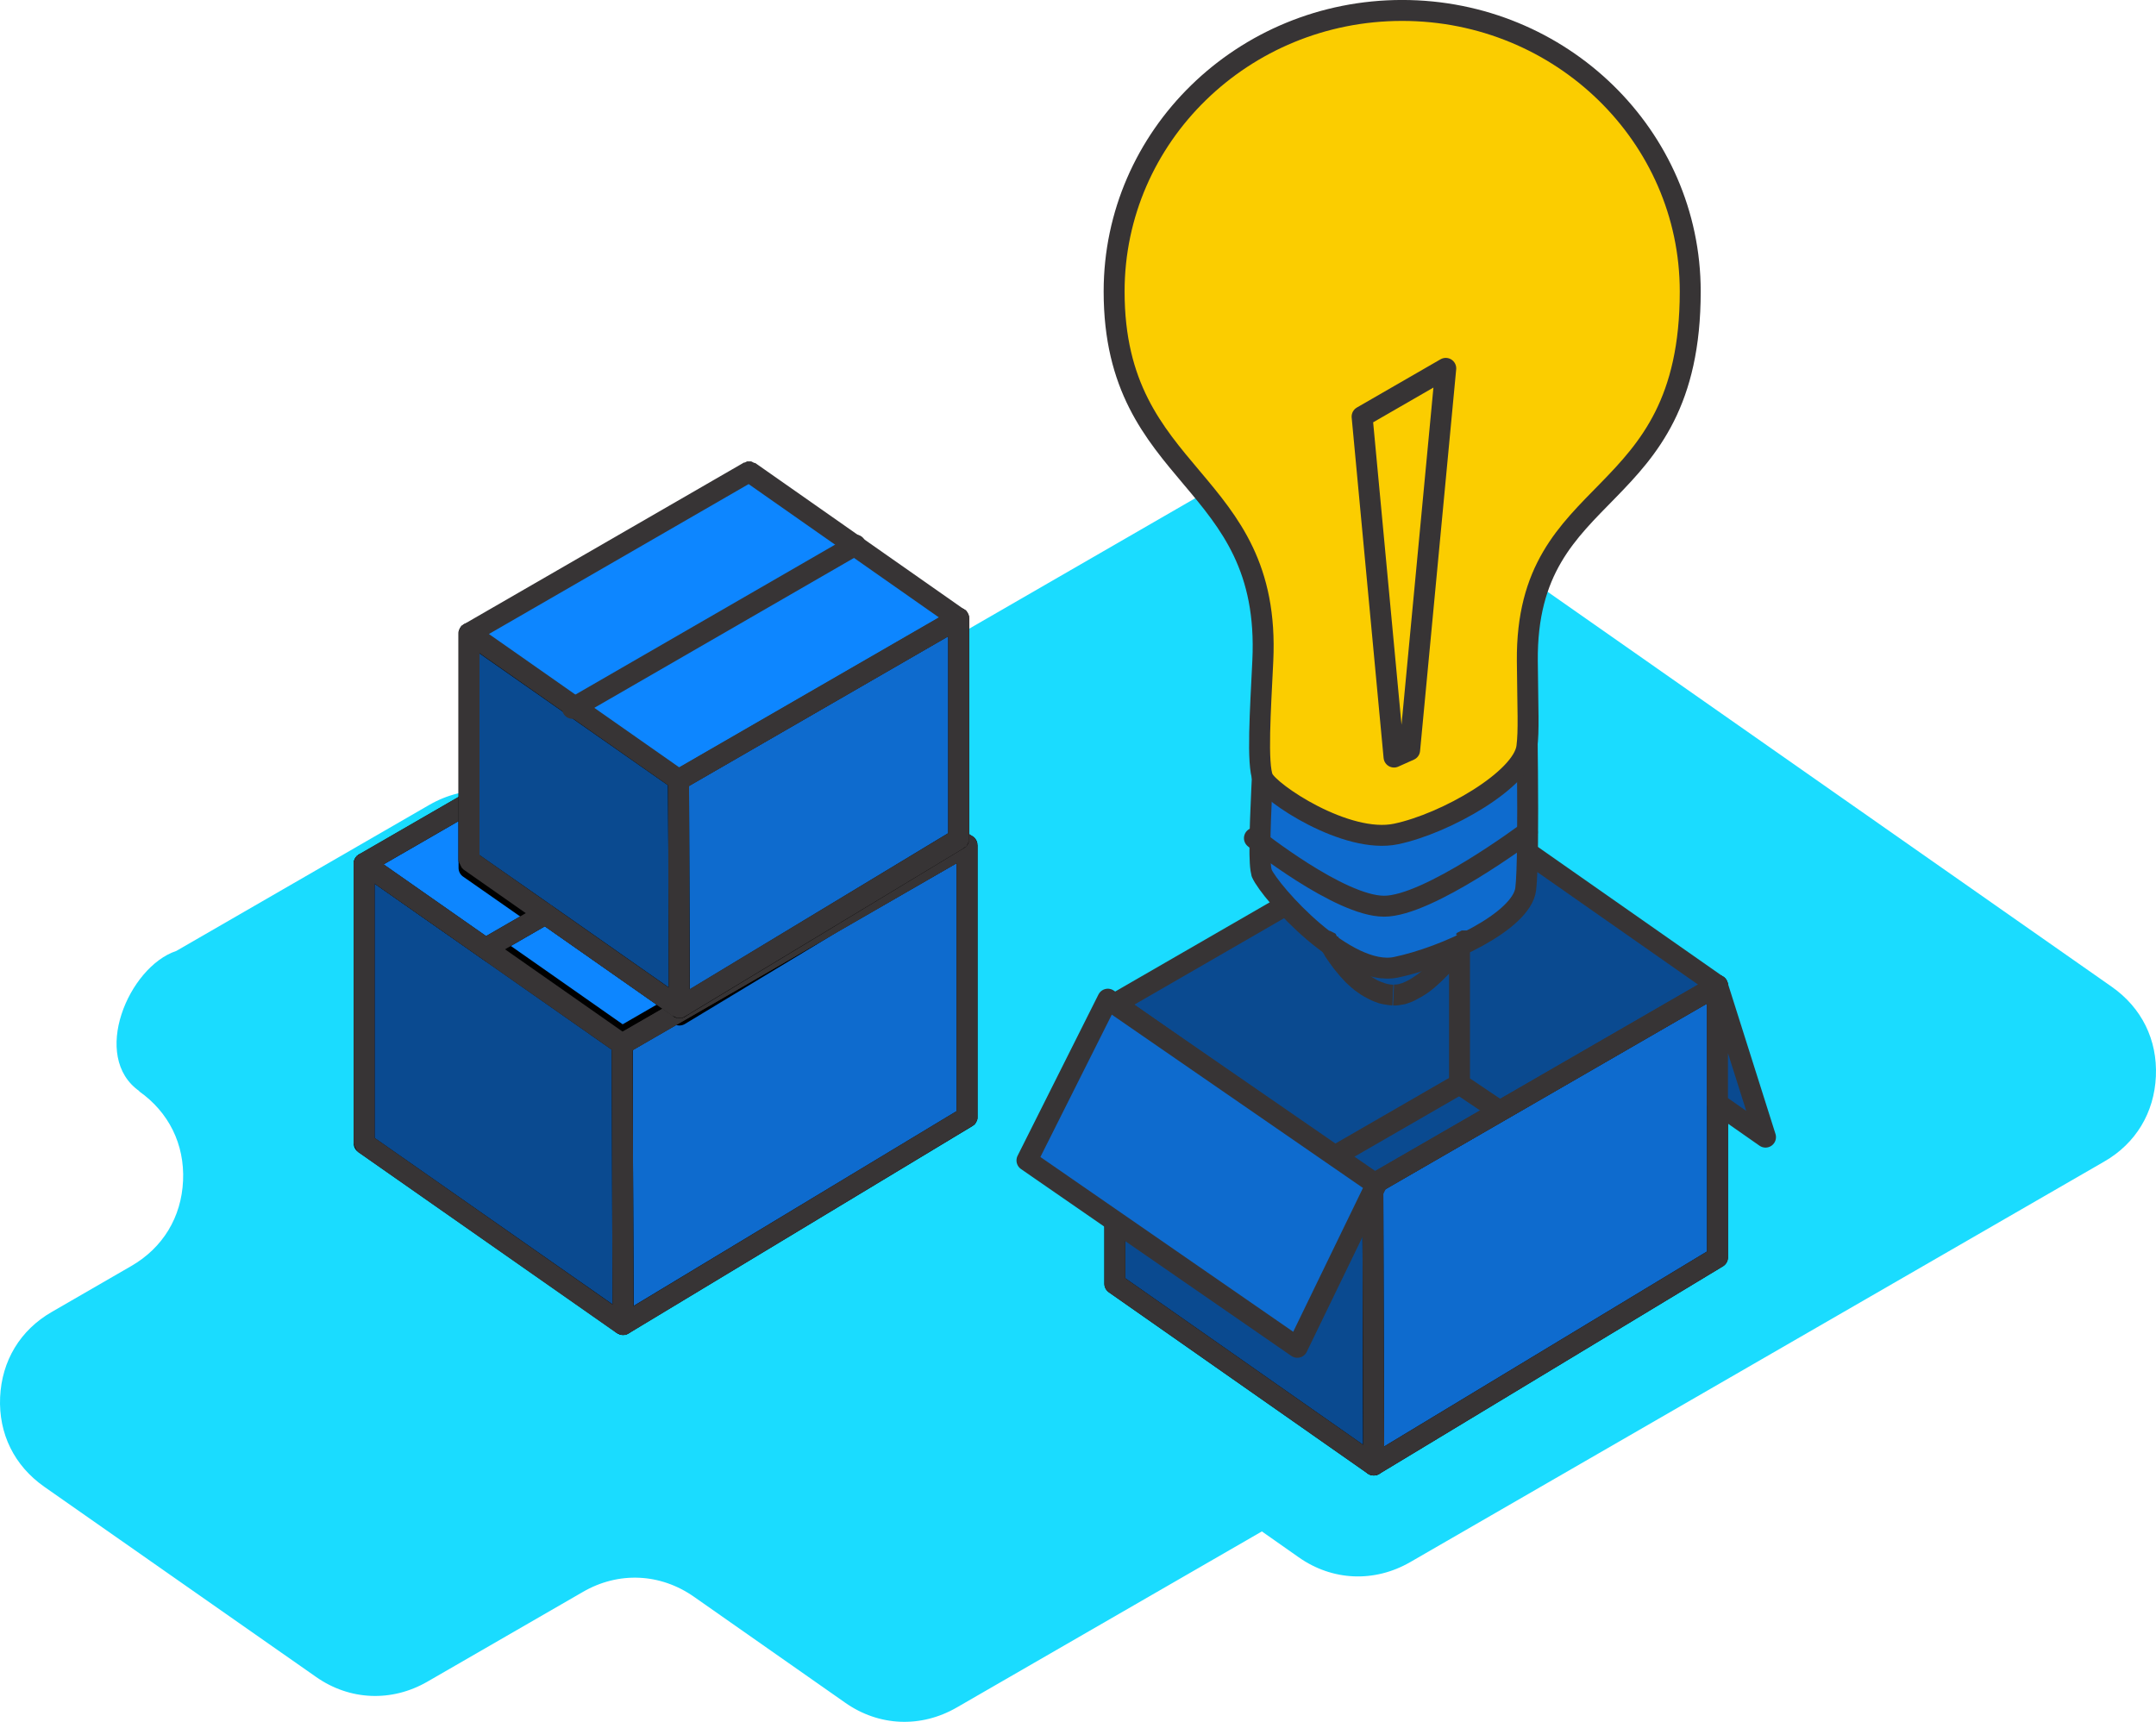 <?xml version="1.0" encoding="UTF-8" standalone="no"?>
<!-- Creator: CorelDRAW X5 -->

<svg
   xmlns:dc="http://purl.org/dc/elements/1.1/"
   xmlns:cc="http://creativecommons.org/ns#"
   xmlns:rdf="http://www.w3.org/1999/02/22-rdf-syntax-ns#"
   xmlns:svg="http://www.w3.org/2000/svg"
   xmlns="http://www.w3.org/2000/svg"
   xmlns:sodipodi="http://sodipodi.sourceforge.net/DTD/sodipodi-0.dtd"
   xmlns:inkscape="http://www.inkscape.org/namespaces/inkscape"
   xml:space="preserve"
   width="90.465mm"
   height="72.257mm"
   style="clip-rule:evenodd;fill-rule:evenodd;image-rendering:optimizeQuality;shape-rendering:geometricPrecision;text-rendering:geometricPrecision"
   viewBox="0 0 9250.983 7388.883"
   version="1.1"
   id="svg6539"
   sodipodi:docname="icone-ideia.svg"
   inkscape:version="0.92.4 (5da689c313, 2019-01-14)"><sodipodi:namedview
   pagecolor="#ffffff"
   bordercolor="#666666"
   borderopacity="1"
   objecttolerance="10"
   gridtolerance="10"
   guidetolerance="10"
   inkscape:pageopacity="0"
   inkscape:pageshadow="2"
   inkscape:window-width="1366"
   inkscape:window-height="705"
   id="namedview6541"
   showgrid="false"
   fit-margin-top="0"
   fit-margin-left="0"
   fit-margin-right="0"
   fit-margin-bottom="0"
   inkscape:zoom="0.38469436"
   inkscape:cx="190.73081"
   inkscape:cy="-33.591428"
   inkscape:window-x="-8"
   inkscape:window-y="-8"
   inkscape:window-maximized="1"
   inkscape:current-layer="Camada_x0020_1" />
 <defs
   id="defs6382">
  <style
   type="text/css"
   id="style6380">
   <![CDATA[
    .str2 {stroke:#373435;stroke-width:89.834;stroke-linecap:round;stroke-linejoin:round}
    .str5 {stroke:#373435;stroke-width:89.844;stroke-linecap:round;stroke-linejoin:round}
    .str1 {stroke:#373435;stroke-width:89.854;stroke-linecap:round;stroke-linejoin:round}
    .str4 {stroke:#373435;stroke-width:89.854;stroke-linecap:round;stroke-linejoin:round}
    .str0 {stroke:black;stroke-width:89.854;stroke-linecap:round;stroke-linejoin:round}
    .str3 {stroke:#373435;stroke-width:89.864;stroke-linecap:round;stroke-linejoin:round}
    .fil5 {fill:none}
    .fil1 {fill:#0A4A90}
    .fil3 {fill:#0D86FF}
    .fil2 {fill:#0E6BCE}
    .fil0 {fill:#1ADCFF}
    .fil8 {fill:#50ACFF}
    .fil6 {fill:#FBCD00}
    .fil4 {fill:#373435;fill-rule:nonzero}
    .fil9 {fill:#373435;fill-rule:nonzero}
    .fil7 {fill:#FEFEFE;fill-rule:nonzero}
   ]]>
  </style>
 </defs>
 <g
   id="Camada_x0020_1"
   transform="translate(-4925.508,-1.276)">
  
  <path
   class="fil0"
   d="m 5522,4684 c 128,90 196,228 189,384 -7,157 -87,288 -222,366 l -341,197 c -136,78 -215,210 -222,366 -7,157 61,294 189,384 l 1166,816 c 145,102 325,109 478,21 l 667,-385 c 153,-89 333,-81 478,21 l 648,454 c 145,102 325,109 478,21 l 1310,-756 158,111 c 145,102 325,109 478,21 l 2978,-1719 c 136,-78 215,-210 222,-366 7,-157 -61,-294 -189,-384 L 10801,2005 c -145,-102 -325,-109 -478,-21 L 7468,3632 7246,3476 c -145,-102 -325,-109 -478,-21 -362,209 -724,418 -1086,627 -205,68 -369,455 -158,602 z"
   id="path6387"
   inkscape:connector-curvature="0"
   style="fill:#1adcff" />
  
  
  
  
  <polygon
   class="fil2 str0"
   points="8495,3962 7841,4357 7827,4348 7595,4482 7599,5685 9075,4795 9075,3628 "
   id="polygon6397"
   style="fill:#0e6bce;stroke:#000000;stroke-width:89.854;stroke-linecap:round;stroke-linejoin:round" />
  <polygon
   class="fil1 str0"
   points="7034,4089 6488,3707 6488,4908 7599,5685 7595,4482 "
   id="polygon6399"
   style="fill:#0a4a90;stroke:#000000;stroke-width:89.854;stroke-linecap:round;stroke-linejoin:round" />
  <polygon
   class="fil3 str0"
   points="6938,3447 6488,3707 7034,4089 7266,3955 6938,3726 "
   id="polygon6401"
   style="fill:#0d86ff;stroke:#000000;stroke-width:89.854;stroke-linecap:round;stroke-linejoin:round" />
  <polygon
   class="fil3 str0"
   points="7034,4057 7595,4450 7827,4316 7266,3923 "
   id="polygon6403"
   style="fill:#0d86ff;stroke:#000000;stroke-width:89.854;stroke-linecap:round;stroke-linejoin:round" />
  <polygon
   class="fil1 str0"
   points="9709,4309 9709,5510 10820,6288 10816,5084 "
   id="polygon6405"
   style="fill:#0a4a90;stroke:#000000;stroke-width:89.854;stroke-linecap:round;stroke-linejoin:round" />
  <polygon
   class="fil2 str0"
   points="12295,4230 10816,5084 10820,6288 12295,5397 12295,4737 "
   id="polygon6407"
   style="fill:#0e6bce;stroke:#000000;stroke-width:89.854;stroke-linecap:round;stroke-linejoin:round" />
  <g
   id="g6411">
   <path
   class="fil4"
   d="m 7569,4519 -1107,-775 52,-74 1107,775 -3,76 -48,-2 z m 0,0 52,-74 2,1 2,1 2,2 2,2 1,2 1,2 1,2 1,2 1,2 1,2 1,2 1,2 1,2 1,2 1,2 v 2 2 2 2 2 2 2 2 2 l -1,2 -1,2 -1,2 -1,2 -1,2 -1,2 -1,2 -1,2 -1,2 -1,2 -2,2 -2,2 -2,1 -2,1 -2,1 -2,1 -2,1 -2,1 -2,1 -2,1 -2,1 -2,1 -2,1 h -2 -2 -2 -2 -2 -2 -2 -2 -2 l -2,-1 -2,-1 -2,-1 -2,-1 -2,-1 -2,-1 -2,-1 -2,-1 z m 1528,-852 -1480,854 -45,-78 1480,-854 48,2 z m 0,0 -45,-78 2,-1 2,-1 2,-1 2,-1 2,-1 2,-1 h 2 2 2 2 2 2 2 2 2 l 2,1 2,1 2,1 2,1 2,1 2,1 2,1 2,1 2,1 2,1 2,1 2,2 2,2 1,2 1,2 1,2 1,2 1,2 1,2 1,2 1,2 1,2 1,2 v 2 2 2 2 2 2 2 2 2 l -1,2 -1,2 -1,2 -1,2 -1,2 -1,2 -1,2 -1,2 -1,2 -1,2 -1,2 -2,2 -2,2 -2,1 -2,1 -2,1 -2,1 z m -1104,-851 1107,775 -52,74 -1107,-775 3,-76 48,2 z m 0,0 -52,74 -2,-1 -2,-1 -2,-2 -2,-2 -1,-2 -1,-2 -1,-2 -1,-2 -1,-2 -1,-2 -1,-2 -1,-2 -1,-2 -1,-2 -1,-2 v -2 -2 -2 -2 -2 -2 -2 -2 -2 l 1,-2 1,-2 1,-2 1,-2 1,-2 1,-2 1,-2 1,-2 1,-2 1,-2 2,-2 2,-2 2,-1 2,-1 2,-1 2,-1 2,-1 2,-1 2,-1 2,-1 2,-1 2,-1 2,-1 h 2 2 2 2 2 2 2 2 2 l 2,1 2,1 2,1 2,1 2,1 2,1 2,1 2,1 z m -1528,852 1480,-854 45,78 -1480,854 -48,-2 z m 0,0 45,78 -2,1 -2,1 -2,1 -2,1 -2,1 -2,1 h -2 -2 -2 -2 -2 -2 -2 -2 -2 l -2,-1 -2,-1 -2,-1 -2,-1 -2,-1 -2,-1 -2,-1 -2,-1 -2,-1 -2,-1 -2,-1 -2,-2 -2,-2 -1,-2 -1,-2 -1,-2 -1,-2 -1,-2 -1,-2 -1,-2 -1,-2 -1,-2 -1,-2 v -2 -2 -2 -2 -2 -2 -2 -2 -2 l 1,-2 1,-2 1,-2 1,-2 1,-2 1,-2 1,-2 1,-2 1,-2 1,-2 1,-2 2,-2 2,-2 2,-1 2,-1 2,-1 2,-1 z"
   id="path6409"
   inkscape:connector-curvature="0"
   style="fill:#373435;fill-rule:nonzero" />
  </g>
  
  
  
  
  
  
  
  
  
  
  
  
  
  
  
  
  
  
  
  
  
  
  
  
  <polygon
   class="fil1 str1"
   points="12295,4230 11188,3455 9709,4309 10816,5084 "
   id="polygon6461"
   style="fill:#0a4a90;stroke:#373435;stroke-width:89.854;stroke-linecap:round;stroke-linejoin:round" />
  <polyline
   class="fil5 str1"
   points="10820,6288 12295,5397 12295,4230 10816,5084 10820,6288 9709,5510 9709,4309 10816,5084 "
   id="polyline6463"
   style="fill:none;stroke:#373435;stroke-width:89.854;stroke-linecap:round;stroke-linejoin:round" />
  <g
   id="g6467">
   <path
   class="fil4"
   d="m 6533,3707 h -90 v -2 -2 -2 -2 l 1,-2 1,-2 1,-2 1,-2 1,-2 1,-2 1,-2 1,-2 1,-2 1,-2 1,-2 1,-2 2,-1 2,-1 2,-1 2,-1 2,-1 2,-1 2,-1 2,-1 2,-1 2,-1 2,-1 2,-1 h 2 2 2 2 2 2 2 2 l 2,1 2,1 2,1 2,1 2,1 2,1 2,1 2,1 2,1 2,1 2,1 2,1 1,2 1,2 1,2 1,2 1,2 1,2 1,2 1,2 1,2 1,2 1,2 1,2 v 2 2 2 2 z m -90,1201 V 3707 h 90 v 1201 l -71,37 z m 0,0 h 90 v 2 2 2 2 l -1,2 -1,2 -1,2 -1,2 -1,2 -1,2 -1,2 -1,2 -1,2 -1,2 -1,2 -1,2 -2,1 -2,1 -2,1 -2,1 -2,1 -2,1 -2,1 -2,1 -2,1 -2,1 -2,1 -2,1 h -2 -2 -2 -2 -2 -2 -2 -2 l -2,-1 -2,-1 -2,-1 -2,-1 -2,-1 -2,-1 -2,-1 -2,-1 -2,-1 -2,-1 -2,-1 -2,-1 -1,-2 -1,-2 -1,-2 -1,-2 -1,-2 -1,-2 -1,-2 -1,-2 -1,-2 -1,-2 -1,-2 -1,-2 v -2 -2 -2 -2 z m 1130,815 -1111,-778 52,-74 1111,778 19,37 z m 0,0 52,-74 2,1 2,1 2,2 2,2 1,2 1,2 1,2 1,2 1,2 1,2 1,2 1,2 1,2 1,2 1,2 v 2 2 2 2 2 2 2 2 2 l -1,2 -1,2 -1,2 -1,2 -1,2 -1,2 -1,2 -1,2 -1,2 -1,2 -2,2 -2,2 -2,1 -2,1 -2,1 -2,1 -2,1 -2,1 -2,1 -2,1 -2,1 -2,1 -2,1 h -2 -2 -2 -2 -2 -2 -2 -2 -2 l -2,-1 -2,-1 -2,-1 -2,-1 -2,-1 -2,-1 -2,-1 -2,-1 z m 67,-1241 4,1204 h -90 l -4,-1204 22,-39 67,39 z m 0,0 h -90 v -2 -2 -2 -2 -2 l 1,-2 1,-2 1,-2 1,-2 1,-2 1,-2 1,-2 1,-2 1,-2 1,-2 1,-2 2,-1 2,-1 2,-1 2,-1 2,-1 2,-1 2,-1 2,-1 2,-1 2,-1 2,-1 2,-1 h 2 2 2 2 2 2 2 2 2 l 2,1 2,1 2,1 2,1 2,1 2,1 2,1 2,1 2,1 2,1 2,1 1,2 1,2 1,2 1,2 1,2 1,2 1,2 1,2 1,2 1,2 1,2 1,2 v 2 2 2 2 z m 1457,-815 -1480,854 -45,-78 1480,-854 67,39 z m 0,0 -45,-78 2,-1 2,-1 2,-1 2,-1 2,-1 2,-1 h 2 2 2 2 2 2 2 2 2 l 2,1 2,1 2,1 2,1 2,1 2,1 2,1 2,1 2,1 2,1 2,1 2,2 2,2 1,2 1,2 1,2 1,2 1,2 1,2 1,2 1,2 1,2 1,2 v 2 2 2 2 2 2 2 2 2 l -1,2 -1,2 -1,2 -1,2 -1,2 -1,2 -1,2 -1,2 -1,2 -1,2 -1,2 -2,2 -2,2 -2,1 -2,1 -2,1 -2,1 z m -67,1128 V 3628 h 90 v 1167 l -22,38 z m 0,0 h 90 v 2 2 2 2 l -1,2 -1,2 -1,2 -1,2 -1,2 -1,2 -1,2 -1,2 -1,2 -1,2 -1,2 -1,2 -2,1 -2,1 -2,1 -2,1 -2,1 -2,1 -2,1 -2,1 -2,1 -2,1 -2,1 -2,1 h -2 -2 -2 -2 -2 -2 -2 -2 l -2,-1 -2,-1 -2,-1 -2,-1 -2,-1 -2,-1 -2,-1 -2,-1 -2,-1 -2,-1 -2,-1 -2,-1 -1,-2 -1,-2 -1,-2 -1,-2 -1,-2 -1,-2 -1,-2 -1,-2 -1,-2 -1,-2 -1,-2 -1,-2 v -2 -2 -2 -2 z m -1454,852 1476,-891 46,77 -1476,891 z m 0,0 46,77 -2,1 -2,1 -2,1 -2,1 -2,1 -2,1 h -2 -2 -2 -2 -2 -2 -2 -2 -2 -2 l -2,-1 -2,-1 -2,-1 -2,-1 -2,-1 -2,-1 -2,-1 -2,-1 -2,-1 -2,-1 -2,-2 -2,-2 -1,-2 -1,-2 -1,-2 -1,-2 -1,-2 -1,-2 -1,-2 -1,-2 -1,-2 -1,-2 v -2 -2 -2 -2 -2 -2 -2 -2 -2 -2 l 1,-2 1,-2 1,-2 1,-2 1,-2 1,-2 1,-2 1,-2 1,-2 1,-2 2,-2 2,-2 2,-1 2,-1 2,-1 2,-1 z"
   id="path6465"
   inkscape:connector-curvature="0"
   style="fill:#373435;fill-rule:nonzero" />
  </g>
  
  
  
  
  
  
  <polygon
   class="fil1 str4"
   points="12295,4737 12501,4881 12295,4230 "
   id="polygon6492"
   style="fill:#0a4a90;stroke:#373435;stroke-width:89.854;stroke-linecap:round;stroke-linejoin:round" />
  <polygon
   class="fil2 str1"
   points="9332,4981 9679,4289 10831,5084 10492,5783 "
   id="polygon6494"
   style="fill:#0e6bce;stroke:#373435;stroke-width:89.854;stroke-linecap:round;stroke-linejoin:round" />
  <polygon
   class="fil1 str0"
   points="7391,3036 6938,2719 6938,3694 7266,3923 7827,4316 7841,4326 7837,3348 "
   id="polygon6496"
   style="fill:#0a4a90;stroke:#000000;stroke-width:89.854;stroke-linecap:round;stroke-linejoin:round" />
  <polygon
   class="fil2 str0"
   points="7837,3348 7841,4326 9039,3602 9039,2654 "
   id="polygon6498"
   style="fill:#0e6bce;stroke:#000000;stroke-width:89.854;stroke-linecap:round;stroke-linejoin:round" />
  <g
   id="g6504">
   <polygon
   class="fil3"
   points="9039,2654 8140,2025 6938,2719 7837,3348 "
   id="polygon6500"
   style="fill:#0d86ff" />
   <path
   id="path6502"
   class="fil4"
   d="m 7812,3385 -899,-630 52,-74 899,630 -3,76 -48,-2 z m 0,0 52,-74 2,1 2,1 2,2 2,2 1,2 1,2 1,2 1,2 1,2 1,2 1,2 1,2 1,2 1,2 1,2 v 2 2 2 2 2 2 2 2 2 l -1,2 -1,2 -1,2 -1,2 -1,2 -1,2 -1,2 -1,2 -1,2 -1,2 -2,2 -2,2 -2,1 -2,1 -2,1 -2,1 -2,1 -2,1 -2,1 -2,1 -2,1 -2,1 -2,1 h -2 -2 -2 -2 -2 -2 -2 -2 -2 l -2,-1 -2,-1 -2,-1 -2,-1 -2,-1 -2,-1 -2,-1 -2,-1 z m 1250,-692 -1202,694 -45,-78 1202,-694 48,2 z m 0,0 -45,-78 2,-1 2,-1 2,-1 2,-1 2,-1 2,-1 h 2 2 2 2 2 2 2 2 2 l 2,1 2,1 2,1 2,1 2,1 2,1 2,1 2,1 2,1 2,1 2,1 2,2 2,2 1,2 1,2 1,2 1,2 1,2 1,2 1,2 1,2 1,2 1,2 v 2 2 2 2 2 2 2 2 2 l -1,2 -1,2 -1,2 -1,2 -1,2 -1,2 -1,2 -1,2 -1,2 -1,2 -1,2 -2,2 -2,2 -2,1 -2,1 -2,1 -2,1 z m -896,-705 899,630 -52,74 -899,-630 3,-76 48,2 z m 0,0 -52,74 -2,-1 -2,-1 -2,-2 -2,-2 -1,-2 -1,-2 -1,-2 -1,-2 -1,-2 -1,-2 -1,-2 -1,-2 -1,-2 -1,-2 -1,-2 v -2 -2 -2 -2 -2 -2 -2 -2 -2 l 1,-2 1,-2 1,-2 1,-2 1,-2 1,-2 1,-2 1,-2 1,-2 1,-2 2,-2 2,-2 2,-1 2,-1 2,-1 2,-1 2,-1 2,-1 2,-1 2,-1 2,-1 2,-1 2,-1 h 2 2 2 2 2 2 2 2 2 l 2,1 2,1 2,1 2,1 2,1 2,1 2,1 2,1 z m -1250,692 1202,-694 45,78 -1202,694 -48,-2 z m 0,0 45,78 -2,1 -2,1 -2,1 -2,1 -2,1 -2,1 h -2 -2 -2 -2 -2 -2 -2 -2 -2 l -2,-1 -2,-1 -2,-1 -2,-1 -2,-1 -2,-1 -2,-1 -2,-1 -2,-1 -2,-1 -2,-1 -2,-2 -2,-2 -1,-2 -1,-2 -1,-2 -1,-2 -1,-2 -1,-2 -1,-2 -1,-2 -1,-2 -1,-2 v -2 -2 -2 -2 -2 -2 -2 -2 -2 l 1,-2 1,-2 1,-2 1,-2 1,-2 1,-2 1,-2 1,-2 1,-2 1,-2 1,-2 2,-2 2,-2 2,-1 2,-1 2,-1 2,-1 z"
   inkscape:connector-curvature="0"
   style="fill:#373435;fill-rule:nonzero" />
  </g>
  <g
   id="g6508">
   <path
   class="fil4"
   d="m 6983,2719 h -90 v -2 -2 -2 -2 l 1,-2 1,-2 1,-2 1,-2 1,-2 1,-2 1,-2 1,-2 1,-2 1,-2 1,-2 1,-2 2,-1 2,-1 2,-1 2,-1 2,-1 2,-1 2,-1 2,-1 2,-1 2,-1 2,-1 2,-1 h 2 2 2 2 2 2 2 2 l 2,1 2,1 2,1 2,1 2,1 2,1 2,1 2,1 2,1 2,1 2,1 2,1 1,2 1,2 1,2 1,2 1,2 1,2 1,2 1,2 1,2 1,2 1,2 1,2 v 2 2 2 2 z m -90,975 v -975 h 90 v 975 l -71,37 z m 0,0 h 90 v 2 2 2 2 l -1,2 -1,2 -1,2 -1,2 -1,2 -1,2 -1,2 -1,2 -1,2 -1,2 -1,2 -1,2 -2,1 -2,1 -2,1 -2,1 -2,1 -2,1 -2,1 -2,1 -2,1 -2,1 -2,1 -2,1 h -2 -2 -2 -2 -2 -2 -2 -2 l -2,-1 -2,-1 -2,-1 -2,-1 -2,-1 -2,-1 -2,-1 -2,-1 -2,-1 -2,-1 -2,-1 -2,-1 -1,-2 -1,-2 -1,-2 -1,-2 -1,-2 -1,-2 -1,-2 -1,-2 -1,-2 -1,-2 -1,-2 -1,-2 v -2 -2 -2 -2 z m 921,669 -902,-632 52,-74 902,632 19,37 z m 0,0 52,-74 2,1 2,1 2,2 2,2 1,2 1,2 1,2 1,2 1,2 1,2 1,2 1,2 1,2 1,2 1,2 v 2 2 2 2 2 2 2 2 2 l -1,2 -1,2 -1,2 -1,2 -1,2 -1,2 -1,2 -1,2 -1,2 -1,2 -2,2 -2,2 -2,1 -2,1 -2,1 -2,1 -2,1 -2,1 -2,1 -2,1 -2,1 -2,1 -2,1 h -2 -2 -2 -2 -2 -2 -2 -2 -2 l -2,-1 -2,-1 -2,-1 -2,-1 -2,-1 -2,-1 -2,-1 -2,-1 z m 68,-1015 3,978 h -90 l -3,-978 22,-39 67,39 z m 0,0 h -90 v -2 -2 -2 -2 -2 l 1,-2 1,-2 1,-2 1,-2 1,-2 1,-2 1,-2 1,-2 1,-2 1,-2 1,-2 2,-1 2,-1 2,-1 2,-1 2,-1 2,-1 2,-1 2,-1 2,-1 2,-1 2,-1 2,-1 h 2 2 2 2 2 2 2 2 2 l 2,1 2,1 2,1 2,1 2,1 2,1 2,1 2,1 2,1 2,1 2,1 1,2 1,2 1,2 1,2 1,2 1,2 1,2 1,2 1,2 1,2 1,2 1,2 v 2 2 2 2 z m 1179,-655 -1202,694 -45,-78 1202,-694 67,39 z m 0,0 -45,-78 2,-1 2,-1 2,-1 2,-1 2,-1 2,-1 h 2 2 2 2 2 2 2 2 2 l 2,1 2,1 2,1 2,1 2,1 2,1 2,1 2,1 2,1 2,1 2,1 2,2 2,2 1,2 1,2 1,2 1,2 1,2 1,2 1,2 1,2 1,2 1,2 v 2 2 2 2 2 2 2 2 2 l -1,2 -1,2 -1,2 -1,2 -1,2 -1,2 -1,2 -1,2 -1,2 -1,2 -1,2 -2,2 -2,2 -2,1 -2,1 -2,1 -2,1 z m -67,909 v -948 h 90 v 948 l -22,38 z m 0,0 h 90 v 2 2 2 2 l -1,2 -1,2 -1,2 -1,2 -1,2 -1,2 -1,2 -1,2 -1,2 -1,2 -1,2 -1,2 -2,1 -2,1 -2,1 -2,1 -2,1 -2,1 -2,1 -2,1 -2,1 -2,1 -2,1 -2,1 h -2 -2 -2 -2 -2 -2 -2 -2 l -2,-1 -2,-1 -2,-1 -2,-1 -2,-1 -2,-1 -2,-1 -2,-1 -2,-1 -2,-1 -2,-1 -2,-1 -1,-2 -1,-2 -1,-2 -1,-2 -1,-2 -1,-2 -1,-2 -1,-2 -1,-2 -1,-2 -1,-2 -1,-2 v -2 -2 -2 -2 z m -1177,685 1198,-723 46,77 -1198,723 z m 0,0 46,77 -2,1 -2,1 -2,1 -2,1 -2,1 -2,1 h -2 -2 -2 -2 -2 -2 -2 -2 -2 -2 l -2,-1 -2,-1 -2,-1 -2,-1 -2,-1 -2,-1 -2,-1 -2,-1 -2,-1 -2,-1 -2,-2 -2,-2 -1,-2 -1,-2 -1,-2 -1,-2 -1,-2 -1,-2 -1,-2 -1,-2 -1,-2 -1,-2 v -2 -2 -2 -2 -2 -2 -2 -2 -2 -2 l 1,-2 1,-2 1,-2 1,-2 1,-2 1,-2 1,-2 1,-2 1,-2 1,-2 2,-2 2,-2 2,-1 2,-1 2,-1 2,-1 z"
   id="path6506"
   inkscape:connector-curvature="0"
   style="fill:#373435;fill-rule:nonzero" />
  </g>
  <line
   class="fil5 str1"
   x1="7382"
   y1="3041"
   x2="8596"
   y2="2340"
   id="line6510"
   style="fill:none;stroke:#373435;stroke-width:89.854;stroke-linecap:round;stroke-linejoin:round" />
  <line
   class="fil5 str1"
   x1="7020"
   y1="4065"
   x2="7266"
   y2="3923"
   id="line6512"
   style="fill:none;stroke:#373435;stroke-width:89.854;stroke-linecap:round;stroke-linejoin:round" />
  <polyline
   class="fil5 str1"
   points="11188,3455 11188,4653 11347,4760 "
   id="polyline6514"
   style="fill:none;stroke:#373435;stroke-width:89.854;stroke-linecap:round;stroke-linejoin:round" />
  <line
   class="fil5 str1"
   x1="11188"
   y1="4653"
   x2="10656"
   y2="4960"
   id="line6516"
   style="fill:none;stroke:#373435;stroke-width:89.854;stroke-linecap:round;stroke-linejoin:round" />
  <path
   class="fil2 str1"
   d="m 10339,3748 c 38,85 363,449 577,404 214,-45 538,-197 556,-335 18,-138 2,-902 2,-902 0,0 -432,359 -622,359 -190,0 -497,-322 -497,-322 5,177 -42,737 -15,796 z"
   id="path6518"
   inkscape:connector-curvature="0"
   style="fill:#0e6bce;stroke:#373435;stroke-width:89.854;stroke-linecap:round;stroke-linejoin:round" />
  <path
   class="fil6 str1"
   d="m 10345,3342 c 27,61 357,283 571,238 214,-45 543,-234 561,-373 9,-72 4,-153 2,-369 -7,-786 699,-639 699,-1586 0,-666 -554,-1206 -1236,-1206 -683,0 -1236,540 -1236,1206 0,815 676,789 638,1585 -10,209 -26,445 1,506 z"
   id="path6520"
   inkscape:connector-curvature="0"
   style="fill:#fbcd00;stroke:#373435;stroke-width:89.854;stroke-linecap:round;stroke-linejoin:round" />
  <path
   class="fil5 str1"
   d="m 11479,3573 c 0,0 -425,318 -615,317 -190,0 -556,-292 -556,-292"
   id="path6522"
   inkscape:connector-curvature="0"
   style="fill:none;stroke:#373435;stroke-width:89.854;stroke-linecap:round;stroke-linejoin:round" />
  <g
   id="g6526">
   <path
   class="fil4"
   d="m 10666,4019 -81,40 -1,-2 -1,-2 -1,-2 -1,-2 -1,-2 v -2 -2 -2 -2 -2 -2 -2 -2 -2 l 1,-2 1,-2 1,-2 1,-2 1,-2 1,-2 1,-2 1,-2 1,-2 1,-2 1,-2 2,-2 2,-1 2,-1 2,-1 2,-1 2,-1 2,-1 2,-1 2,-1 2,-1 2,-1 2,-1 h 2 2 2 2 2 2 2 2 2 l 2,1 2,1 2,1 2,1 2,1 2,1 2,1 2,1 2,1 2,1 2,1 2,2 1,2 1,2 1,2 1,2 1,2 1,2 z m 238,207 -4,90 v 0 l -19,-2 -19,-3 -18,-4 -17,-6 -17,-7 -16,-8 -15,-8 -15,-9 -14,-10 -14,-10 -13,-11 -12,-11 -12,-11 -11,-12 -11,-12 -10,-12 -10,-12 -9,-11 -8,-11 -8,-11 -7,-10 -7,-10 -6,-9 -5,-9 -5,-8 -4,-7 -4,-7 -3,-6 -2,-4 -2,-3 -1,-2 -1,-1 81,-40 v 0 l 1,2 1,3 2,4 3,5 3,6 4,6 4,7 5,8 5,8 6,9 6,9 7,9 7,10 8,10 8,10 9,10 9,10 9,9 10,9 10,9 10,8 10,8 11,7 11,7 11,6 11,5 11,4 11,4 11,3 12,2 12,1 v 0 z m 268,-216 69,58 -10,12 -10,12 -10,12 -10,12 -10,11 -10,11 -10,11 -10,11 -10,11 -10,11 -10,10 -10,10 -10,10 -10,9 -10,9 -10,9 -10,8 -10,8 -11,8 -11,7 -11,7 -11,6 -11,6 -11,6 -11,5 -11,4 -11,4 -11,3 -12,2 -12,2 -12,1 h -12 l 4,-90 h 5 5 l 6,-1 6,-1 6,-2 7,-2 7,-3 7,-3 8,-4 8,-4 8,-5 8,-5 9,-6 9,-6 9,-7 9,-7 9,-8 9,-8 9,-8 9,-9 9,-9 9,-9 10,-10 10,-10 10,-10 10,-10 10,-11 10,-11 10,-11 10,-11 10,-11 10,-11 z m 69,58 -69,-58 2,-2 2,-2 2,-2 2,-1 2,-1 2,-1 2,-1 2,-1 2,-1 2,-1 2,-1 2,-1 2,-1 h 2 2 2 2 2 2 2 2 2 2 l 2,1 2,1 2,1 2,1 2,1 2,1 2,1 2,1 2,1 2,2 2,2 2,2 1,2 1,2 1,2 1,2 1,2 1,2 1,2 1,2 1,2 1,2 v 2 2 2 2 2 2 2 2 2 2 l -1,2 -1,2 -1,2 -1,2 -1,2 -1,2 -1,2 -1,2 -1,2 z"
   id="path6524"
   inkscape:connector-curvature="0"
   style="fill:#373435;fill-rule:nonzero" />
  </g>
  <polygon
   class="fil5 str5"
   points="10907,3250 10770,1789 11129,1582 10974,3220 "
   id="polygon6528"
   style="fill:none;stroke:#373435;stroke-width:89.844;stroke-linecap:round;stroke-linejoin:round" />
  
  
  
  
 </g>
</svg>